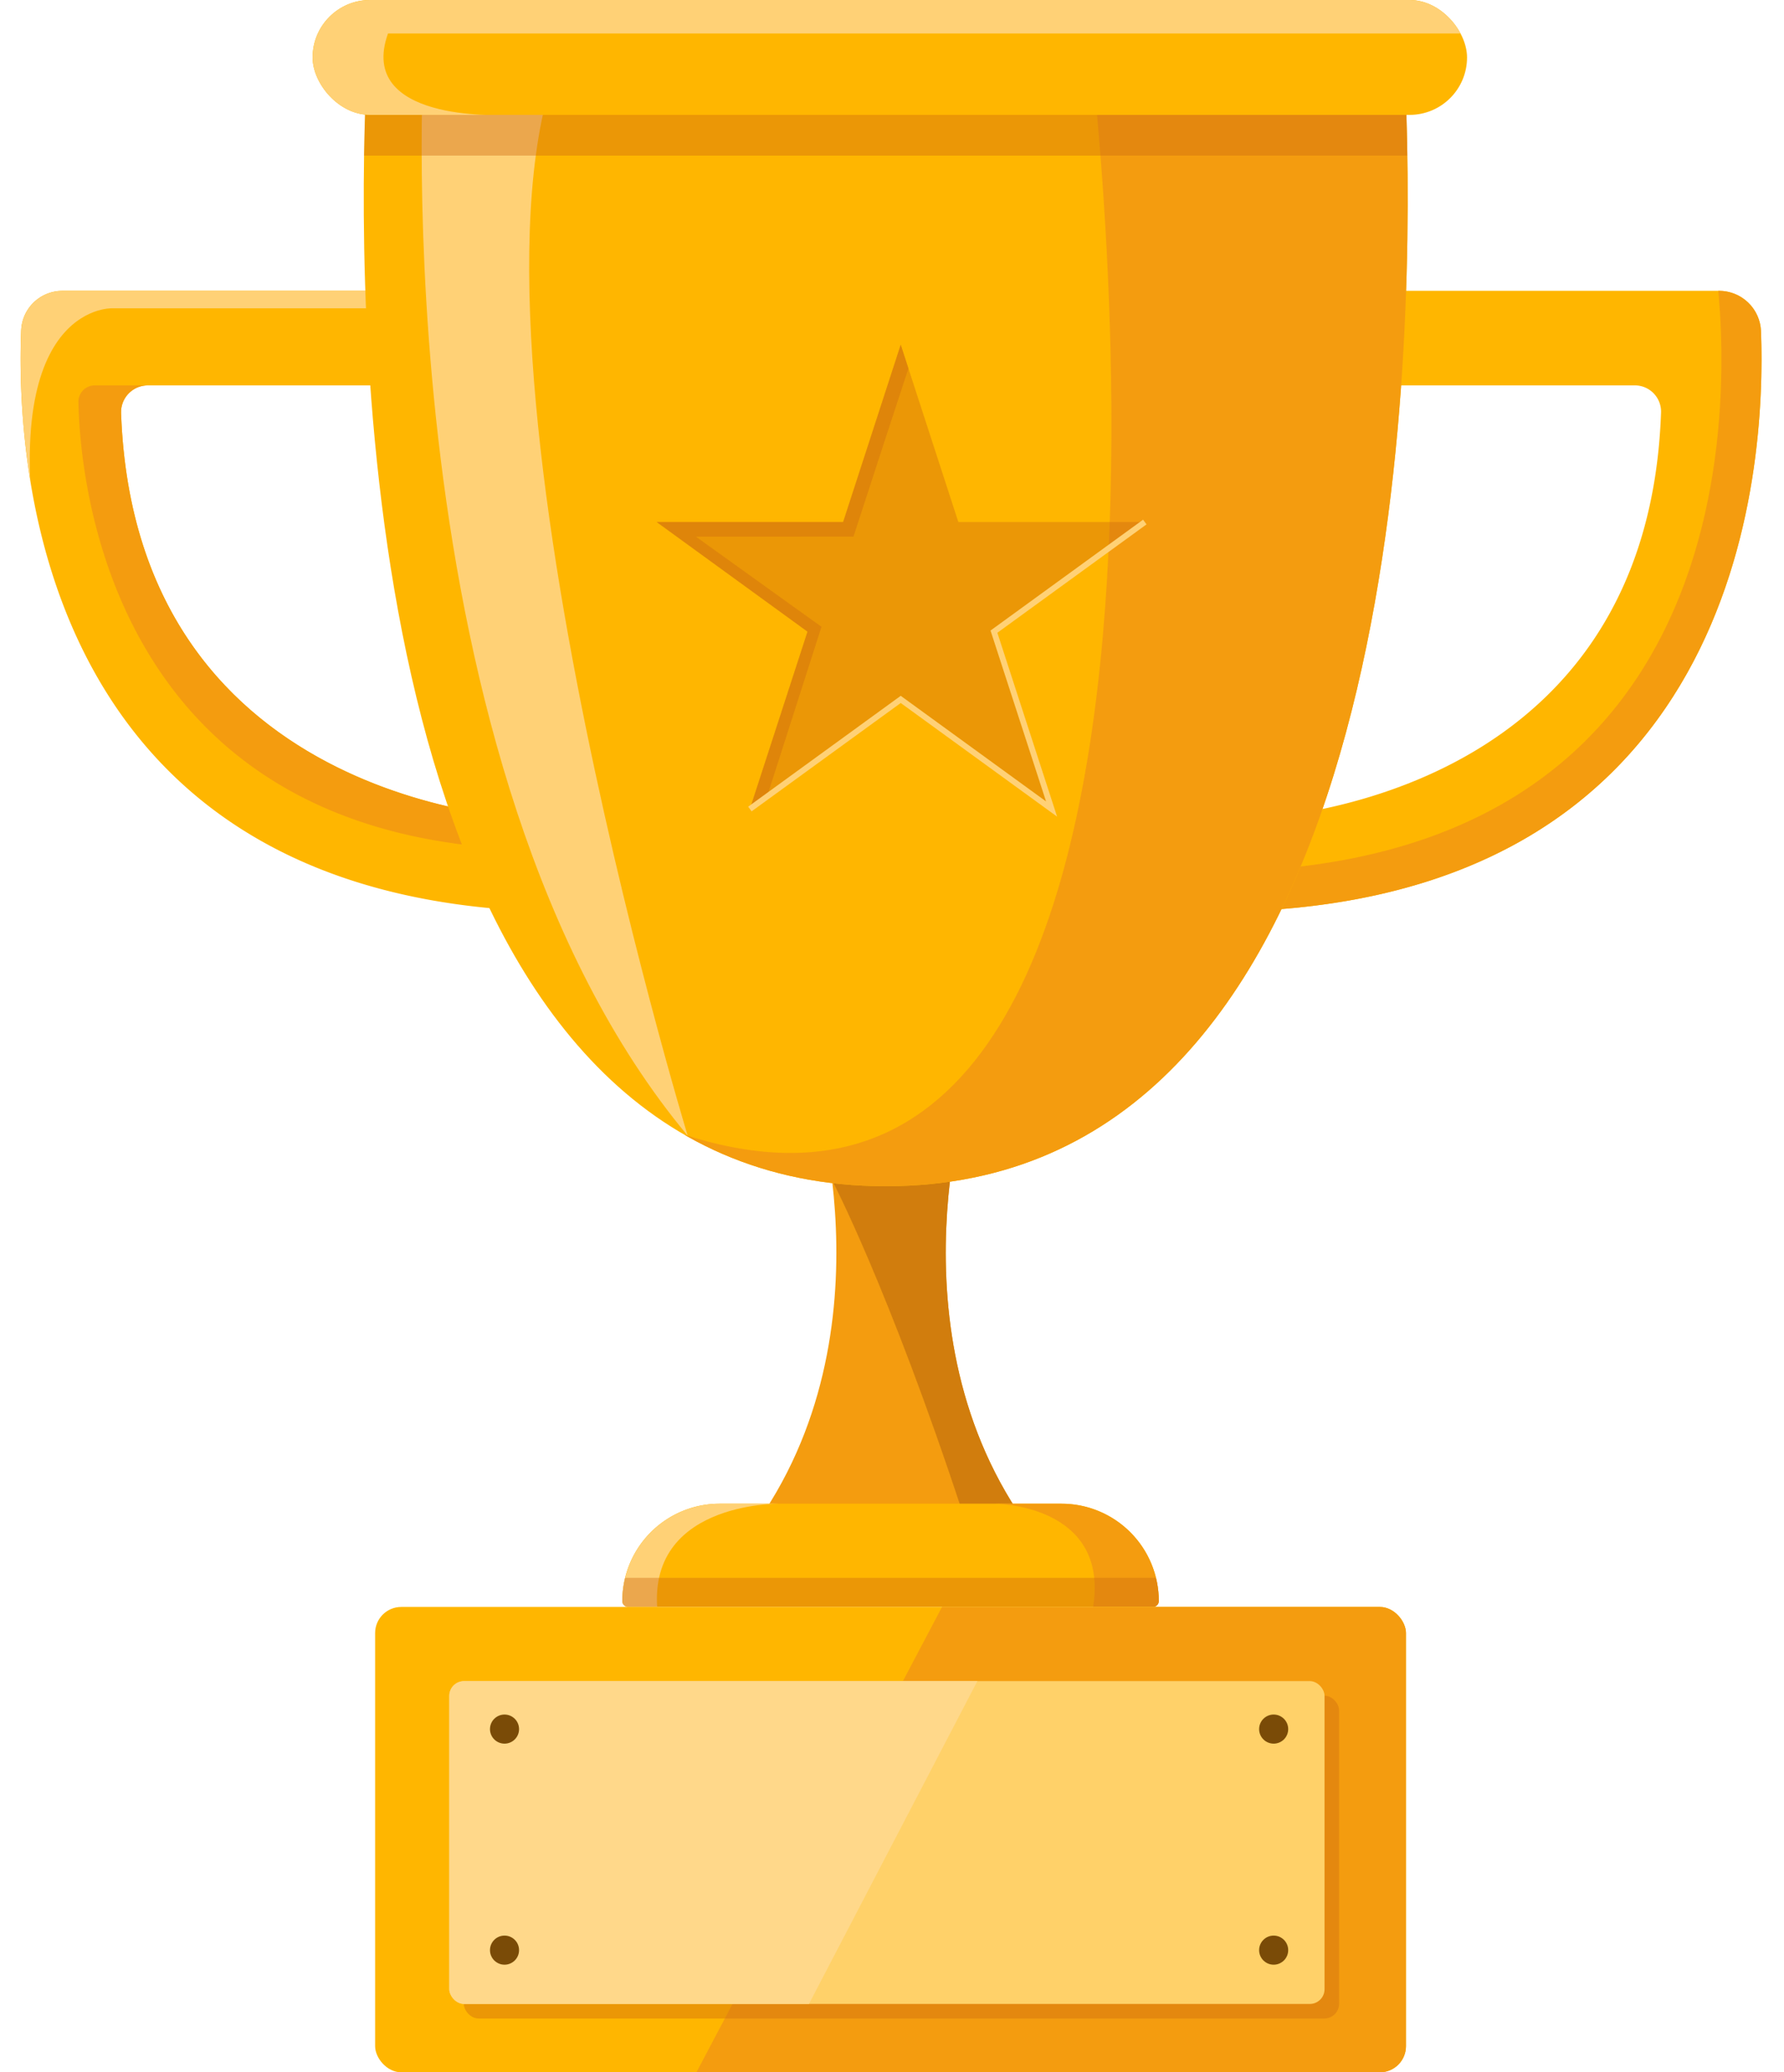 <svg xmlns="http://www.w3.org/2000/svg" xmlns:xlink="http://www.w3.org/1999/xlink" viewBox="0 0 1227 1425"><defs><clipPath id="clip-path" transform="translate(14.17)"><path d="M652,748H545.39s59.28,182-52.72,317h212C592.67,930,652,748,652,748Z" style="fill:#f49c0f"/></clipPath><clipPath id="clip-path-2" transform="translate(14.17)"><path d="M480.78,1034h235.1a66.95,66.95,0,0,1,66.95,66.95v0a4.05,4.05,0,0,1-4.05,4.05H417.88a4.05,4.05,0,0,1-4.05-4.05v0A66.95,66.95,0,0,1,480.78,1034Z" style="fill:#ffb600"/></clipPath><clipPath id="clip-path-3" transform="translate(14.17)"><rect x="243.83" y="1105" width="709" height="320" rx="17.97" style="fill:#ffb600"/></clipPath><clipPath id="clip-path-4" transform="translate(14.17)"><rect x="294.83" y="1156" width="602" height="222" rx="10.15" style="fill:#ffd169"/></clipPath><clipPath id="clip-path-5" transform="translate(14.17)"><path d="M916,200h252.16A28.83,28.83,0,0,1,1197,227.68c3.62,94.62-13,399.32-378,399.32l20.5-63.5s279-3.35,288.76-279.76a18.06,18.06,0,0,0-18-18.74H910.5Z" style="fill:#ffb600"/></clipPath><clipPath id="clip-path-6" transform="translate(14.17)"><path d="M281.34,200H28.69A28.32,28.32,0,0,0,.38,227.19C-3.32,321.24,12.78,627,378.34,627l-20.5-63.5S79.06,560.15,69.1,284.11A18.41,18.41,0,0,1,87.47,265H286.84Z" style="fill:#ffb600"/></clipPath><clipPath id="clip-path-7" transform="translate(14.17)"><path d="M950.26,22.5H239.74s-2.68,32.26-3.5,83.78C233,310.18,258.82,815.68,595,815.68c339.43,0,362.49-515.31,358.66-715.22C952.74,52.34,950.26,22.5,950.26,22.5Z" style="fill:#ffb600"/></clipPath><clipPath id="clip-path-8" transform="translate(14.17)"><rect x="200.83" width="794" height="79" rx="39.5" style="fill:#ffb600"/></clipPath><clipPath id="clip-path-9" transform="translate(14.17)"><polygon points="605.33 237 644.96 358.97 773.21 358.97 669.46 434.35 709.09 556.32 605.33 480.94 501.58 556.32 541.21 434.35 437.46 358.97 565.71 358.97 605.33 237" style="fill:#ce690f;opacity:0.4"/></clipPath></defs><g id="Layer_2" data-name="Layer 2"><g id="trophy"><path d="M652,748H545.39s59.28,182-52.72,317h212C592.67,930,652,748,652,748Z" transform="translate(14.17)" style="fill:#f49c0f"/><g style="clip-path:url(#clip-path)"><path d="M557.83,811s39,74,90,229l45.58,1.17,6.42-16.17-31-51L648,906.5l.88-102.5Z" transform="translate(14.17)" style="fill:#d17d0d"/></g><path d="M494.95,1034h235.1A66.95,66.95,0,0,1,797,1100.95v0a4.05,4.05,0,0,1-4.05,4.05H432.05a4.05,4.05,0,0,1-4.05-4.05v0A66.95,66.95,0,0,1,494.95,1034Z" style="fill:#ffb600"/><g style="clip-path:url(#clip-path-2)"><path d="M669.83,1034s79,0,67.84,71c-9.79,62.24,81.33-6.42,81.33-6.42L764.83,1016Z" transform="translate(14.17)" style="fill:#f49c0f"/><path d="M521.92,1034s-96-1.53-83.09,80l-41-5,9-30,24-40,45-14,46.09,9" transform="translate(14.17)" style="fill:#ffd176"/><rect x="393" y="1085" width="424" height="29" style="fill:#ce690f;opacity:0.4"/></g><rect x="258" y="1105" width="709" height="320" rx="17.97" style="fill:#ffb600"/><g style="clip-path:url(#clip-path-3)"><polygon points="479 1425 990 1425 990 1084 659 1084 479 1425" style="fill:#f49c0f"/><rect x="319" y="1166" width="602" height="222" rx="10.15" style="fill:#ce690f;opacity:0.4"/><rect x="309" y="1156" width="602" height="222" rx="10.15" style="fill:#ffd169"/><g style="clip-path:url(#clip-path-4)"><polygon points="679 1143 547 1396 294 1392 301 1142 679 1143" style="fill:#ffd88a"/></g><circle cx="347" cy="1189" r="10" style="fill:#7a4b07"/><circle cx="347" cy="1341" r="10" style="fill:#7a4b07"/><circle cx="876" cy="1189" r="10" style="fill:#7a4b07"/><circle cx="876" cy="1341" r="10" style="fill:#7a4b07"/></g><path d="M916,200h252.16A28.83,28.83,0,0,1,1197,227.68c3.62,94.62-13,399.32-378,399.32l20.5-63.5s279-3.35,288.76-279.76a18.06,18.06,0,0,0-18-18.74H910.5Z" transform="translate(14.17)" style="fill:#ffb600"/><g style="clip-path:url(#clip-path-5)"><path d="M1164.83,177s71,405-324,422l2,42,151-21,112-72,67-99,37-108,3-161Z" transform="translate(14.17)" style="fill:#f49c0f"/></g><path d="M281.34,200H28.69A28.32,28.32,0,0,0,.38,227.19C-3.32,321.24,12.78,627,378.34,627l-20.5-63.5S79.06,560.15,69.1,284.11A18.41,18.41,0,0,1,87.47,265H286.84Z" transform="translate(14.17)" style="fill:#ffb600"/><g style="clip-path:url(#clip-path-6)"><path d="M96.83,265H51a11.23,11.23,0,0,0-11.23,11.44c1.13,54.63,21.58,287.16,287,306.56l-28-45-81-29-76-52-50-93-1-83-3-16" transform="translate(14.17)" style="fill:#f49c0f"/><path d="M291.83,212h-229s-82.76-2.87-48,186l-29-114,1-94,328,1Z" transform="translate(14.17)" style="fill:#ffd176"/></g><path d="M950.26,22.5H239.74s-2.68,32.26-3.5,83.78C233,310.18,258.82,815.68,595,815.68c339.43,0,362.49-515.31,358.66-715.22C952.74,52.34,950.26,22.5,950.26,22.5Z" transform="translate(14.17)" style="fill:#ffb600"/><g style="clip-path:url(#clip-path-7)"><path d="M277.23,39.5S247.83,528,458.83,781c0,0-177-581-80-758Z" transform="translate(14.17)" style="fill:#ffd176"/><path d="M731.83,0s124.36,905.88-273,781c-105-33,33.84,80.72,33.84,80.72L753.83,859l120-139L954,493l24.83-189L982,125.5,994.83,40Z" transform="translate(14.17)" style="fill:#f49c0f"/><rect x="219" y="58" width="778" height="49" style="fill:#ce690f;opacity:0.4"/></g><rect x="215" width="794" height="79" rx="39.5" style="fill:#ffb600"/><g style="clip-path:url(#clip-path-8)"><path d="M330.83,79s-100,5-78.13-56h755.47L980.83,0h-757L189.17,22.5l15.66,63.2Z" transform="translate(14.17)" style="fill:#ffd176"/></g><polygon points="619.5 237 659.13 358.97 787.38 358.97 683.62 434.35 723.25 556.32 619.5 480.94 515.75 556.32 555.38 434.35 451.63 358.97 579.87 358.97 619.5 237" style="fill:#ce690f;opacity:0.4"/><g style="clip-path:url(#clip-path-9)"><path d="M613.83,244l-11-16-43,122-102.64,3.13h0l-28.36.87,6,15h13.08l83.92,66-37,121.32,14,5.68,42-131-86.42-62H572.83S612.83,246,613.83,244Z" transform="translate(14.17)" style="fill:#ce690f;opacity:0.4"/></g><polyline points="787.38 358.97 683.62 434.35 723.25 556.32 619.5 480.94 515.75 556.32" style="fill:none;stroke:#ffd176;stroke-miterlimit:10;stroke-width:4px"/></g></g></svg>